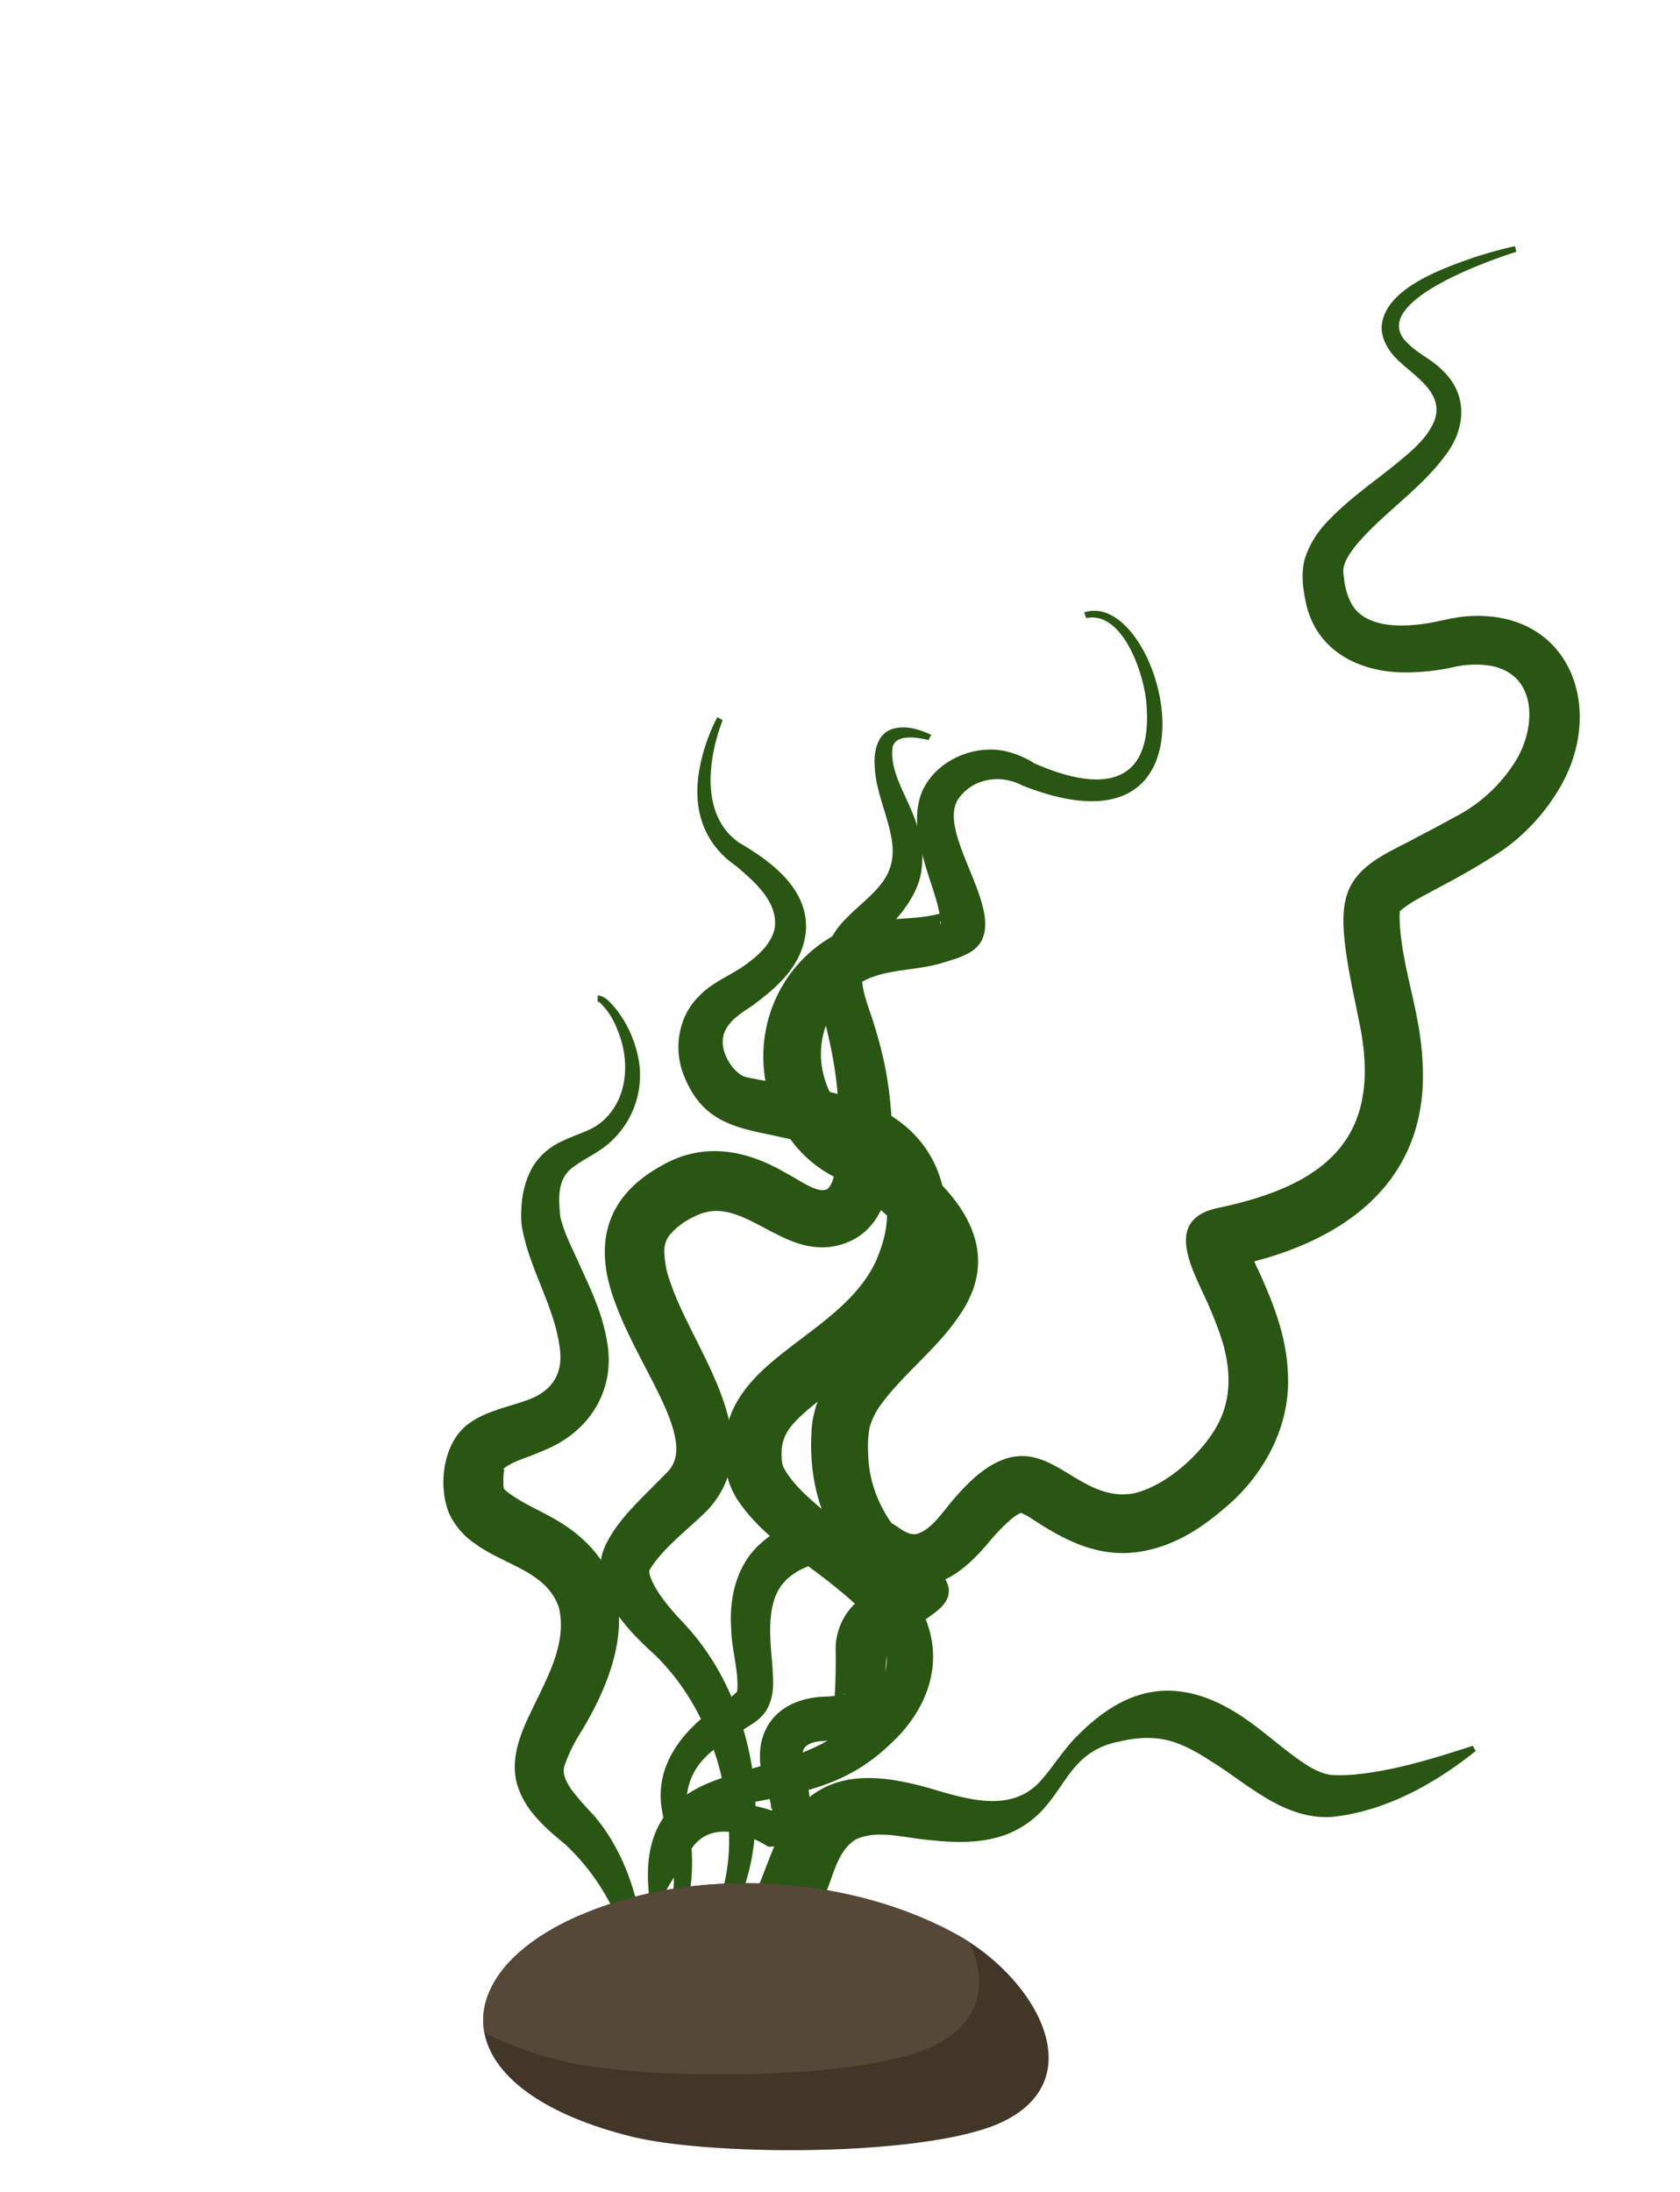 <svg id="Layer_1" data-name="Layer 1" xmlns="http://www.w3.org/2000/svg" width="444.71" height="580.24" viewBox="0 0 444.71 580.24">
  <defs>
    <style>
      .cls-1 {
        fill: #295612;
      }

      .cls-2 {
        fill: #423628;
      }

      .cls-3 {
        fill: #564837;
      }
    </style>
  </defs>
  <g>
    <path class="cls-1" d="M401.4,66.66C394.21,68.9,360.69,80.57,373,91.2c2.71,2.65,6.3,4.11,9.07,7.08,6.73,6.57,5.76,15.48.47,22.35-6.88,9.27-16.79,15.44-23.83,24-1.62,2.13-3.34,4.59-3.11,7.07,0,.23,0,.2.08.53l.1,1c.33,3.22,1.65,7.08,3.82,8.94,4.36,3.9,11.64,3.77,17.5,2.94,3.91-.55,7.74-1.8,11.75-2,27-1.63,36.44,24.94,23.75,45.89a52.63,52.63,0,0,1-15,16.17,181.63,181.63,0,0,1-15.94,9.34c-4.11,2.31-8.27,4.16-11.07,6.68-.3.34,0,.14,0,.13s-.09.41-.12,1.33c.24,12.37,5.26,24.33,6,37.1,2.62,33.13-21,49.57-50.56,55.58a3.59,3.59,0,0,0-.41.11c-.25.05-.15.08.2-.12a7.13,7.13,0,0,0,2.09-1.78,8.31,8.31,0,0,0,1.94-5.61c0-.12,0,.12.13.5a84.39,84.39,0,0,0,3.55,8.52c3.68,8.15,7.2,17,7.51,26.86.72,13.82-6.49,26.94-16.84,35.48-6.1,5.26-13,9.75-21.39,11.3-11.55,2.24-21.12-2.93-30-8.85a16.3,16.3,0,0,0-2.23-1.15c-.32-.12,0-.08.11-.15s-.07-.08-.65.18a13.06,13.06,0,0,0-2.33,1.59,51.36,51.36,0,0,0-6.14,6.42c-3.19,3.7-7.29,7.94-12.4,10-6,2.71-13.43,1.28-18.31-2.42-3-2-3-2.5-5.24-3.4-2.37-.74-5.59,0-8.18.68-5.3,1.47-9.94,3.86-12,8.95-2.13,5.42-1.45,11.8-.88,18.33.18,3.45.69,7.12-1,10.89a9.43,9.43,0,0,1-.47.9,8.74,8.74,0,0,1-.59.88,12.3,12.3,0,0,1-2.77,2.59c-3.85,2.63-7.53,4.41-10.91,7.32-6.53,5.32-8,11.67-6.39,19.65,1.68,9.8,1.22,20.69-3.64,29.55a53.22,53.22,0,0,1-6.38,9.71l-1.36-.85c5.94-9.4,9-20.59,6.65-31.57-.65-3.64-1.79-7.18-2.41-11-2-12.64,6.83-22.1,16.63-28.44a21.9,21.9,0,0,0,3.11-2.36,1.55,1.55,0,0,0,.27-.71c.33-5.33-1.58-10.95-1.64-16.48-.53-7.7,1.38-16.15,7.17-21.67s13.21-8.38,21-9.5a20.27,20.27,0,0,1,11.69,2,49.42,49.42,0,0,1,4.9,3c1.34.87,2.73,1.66,4.26,1.4,3.1-.76,5.61-4,7.69-6.5a61.8,61.8,0,0,1,7.76-8.47c18.42-15.91,25.58,7,41.95,4.23,9.12-1.91,20.12-12.08,23.47-20.58,2.74-6.71,2-14.17-.29-21a100.47,100.47,0,0,0-4.14-10.26c-4-8.72-10.6-20.89,3.63-23.78,28.82-6.11,43.84-18.86,37-49.95-1.43-7.3-3.19-14.68-3.85-22.32-.31-3.91-.33-8,1.18-11.75,3.17-7.5,11.64-10.43,18.18-14.1,3.33-1.72,6.63-3.46,9.88-5.28a40.88,40.88,0,0,0,15.93-14.48c5.61-8.64,6.33-22.95-6-25.53a25.42,25.42,0,0,0-10.62.39A59.83,59.83,0,0,1,372.73,178c-12.33.22-24.1-5.33-27-18.21-.83-3.86-1.38-7.89-.37-11.77a25.18,25.18,0,0,1,6.08-10c5.29-5.63,11.52-9.95,17.34-14.59,4.17-3.47,8.73-6.89,10.86-11.91,3-7.77-5.83-12.2-10.33-16.92-2-2.18-3.69-5.08-3.57-8.2.78-10.11,16.31-15.39,24.39-18.24,3.59-1.17,7.21-2.19,10.92-3l.34,1.56Z"/>
    <path class="cls-1" d="M169.89,522c-1.68-10.77.69-20.89,6.09-30.21a48.65,48.65,0,0,0,2.32-5.06c5-11.4,19.74-10.75,29.14-6.08.21.11.35.17.69.37l-4.46-1.31h-.18s0,0,0,0,0,0,0,0l.09-.05.26-.13a2.07,2.07,0,0,0,.45-.3c.22-.2.2-.36.1-.39s-.22,0-.25-.21a17.41,17.41,0,0,0-1.24-5.06c-5-13,1-23.69,15-24.43a28.31,28.31,0,0,0,5.81-.7c.23-.11-.29-.13-1.14.46a5.24,5.24,0,0,0-1.62,1.9c-.09.15-.11.22-.13.12.34-4.53.43-8.83.41-13.44a16.69,16.69,0,0,1,8.54-15.53c2-1.28,4.12-2.6,6-4,1-.73,2.25-1.63,3.15-2.44a6.52,6.52,0,0,0-1.73,3.11,9.78,9.78,0,0,0,0,5.12,7.41,7.41,0,0,0,1,2.25c.17.26.11.18,0,0l-.8-.73-1.22-1.06c-14.51-11.57-22.49-25.88-21.35-45.24.53-12.29,10-21.5,17.7-29.58,4.59-5,8-8.24,10.22-13.46,2.14-5.48-6.28-12.81-10.69-16.55a121.35,121.35,0,0,0-11.16-7.94l2.43,1.22a32.23,32.23,0,0,1-12.75-9.35A37.1,37.1,0,0,1,206,263c5.22-10.4,15.47-18.06,27.16-19.32,5.65-.73,10.64-.43,15.72-1.88.61-.17,1.24-.34,1.86-.53a5.86,5.86,0,0,0-1.43,1.67,3.45,3.45,0,0,0-.46,1.35c0,.63.18.3.14-.39-.53-5.11-2.68-9.95-4.18-15.29s-3.43-12.7-.66-19.2c3.9-8.69,15.17-13.09,24-10a23.53,23.53,0,0,1,5.69,2.69l-.74-.36c17.27,7.86,32.39,7.43,30.34-15.72-.62-7.74-6.29-24.42-15.91-22.4l-.54-1.51c20.67-6.71,40,68.14-16.37,45.82-5.66-3-12.84-2-16.77,3.3C248,219.38,263,237,260.51,247.13c-1.13,5.32-7.19,6.52-11.62,7.93-8.34,2.38-18,1.06-24.5,7.73a22.16,22.16,0,0,0-6,23.09C220,291.25,223.91,296,229.06,298a137.24,137.24,0,0,1,12.87,9c13.54,10.75,23.43,25,11.9,41.41-5.82,8.61-14.32,14.95-20.41,23.08a19.56,19.56,0,0,0-3.22,6.33,29.71,29.71,0,0,0-.37,7.24c.24,10.14,5.41,19.12,13,25.65,2.9,3,9.41,6.67,8.18,11.72-.66,2.25-2.58,3.77-4.27,5-3.51,2.65-7.63,4.76-11.2,7.17-1.08,1.17-.73,2.8-.94,4.51-.35,5.05-.51,10.76-1.72,15.64-3.33,9.91-17.1,3.22-20.11,8.24-1.59,3.8,1.82,9.06,1.57,14.56a10.8,10.8,0,0,1-10.62,11.31h-.33l-.34-.21c-7.11-4.36-16.71-6.56-21,2.52-3.22,5.28-7,10.31-8.67,16.26A46.45,46.45,0,0,0,171.49,522l-1.6,0Z"/>
    <path class="cls-1" d="M245.85,195.91c-2.76-.63-8.36-1.73-9.51,1.63-1,5.21,2.45,11.31,4.58,16.19,2.25,5.14,3.87,10.46,3,16.52-.64,5.88-5.16,11.73-9,15.44-3.65,3.69-6.56,7.19-6.67,12.11-.23,3.43.66,5.8,1.78,9.36A120,120,0,0,1,234,281a100.77,100.77,0,0,1,2.13,22.71c.23,10.93-2.52,23.72-15.36,26.2-9.65,1.72-17-4.86-24.69-7.91-5.69-2.29-9.36-1.8-14.18,1.06a17.11,17.11,0,0,0-4.73,4,6.64,6.64,0,0,0-1.32,4.25,25.29,25.29,0,0,0,1.69,8.4c6.15,18.18,26.63,41.49,9.8,60-5.27,5.23-11.8,10-15.33,15.77-.13.19-.24.66.05,1.65,1.33,4,4.92,8.23,7.93,11.5a66.1,66.1,0,0,1,10.49,14.12,77.19,77.19,0,0,1,9.28,43.26c-1.09,14.16-7.94,30.61-22.58,34.95l-.68-1.45C189,513.61,193.27,498.79,193,486c-.4-17.52-6.94-35.54-19.6-47.88-8-7.27-19-18.54-12.58-30.14,3.28-6.15,8.56-10.87,13.29-15.73l2.38-2.39c2.22-2.15,2.84-5,2.41-8.13-.55-4.15-2.37-8.26-4.26-12.25-3.92-8.11-8.6-15.91-11.73-24.46-5.9-15.4-2.81-28.1,12.1-36.38,11.21-6.55,22.82-4.24,33.44,2.13,2.52,1.17,8.25,5.58,10.64,3.92,1.26-1.09,1.73-3.47,2-5.21a97,97,0,0,0,.84-13.23c.13-9-1.5-17.62-3.72-26.35-2.45-9-1.35-19.54,5.42-26.41,6.58-6.85,14.17-10.43,12.41-21.22-1.07-6.67-4.33-12.89-4.51-19.76-.22-3.58.67-8.12,4.5-9.47,3.53-1.19,7.25,0,10.46,1.47l-.72,1.43Z"/>
    <path class="cls-1" d="M191.32,190.58c-4,10.36-5.91,25.27,4.25,32.44,8.55,5,18.73,12.39,17.73,23.78-1.09,9-7.52,14.44-13.9,19.24-4.11,2.77-8.8,5.49-8,11a11.87,11.87,0,0,0,4.44,7.31,5.28,5.28,0,0,0,2.33.92c10.57,2.27,21.85,2.61,32.46,7.37,17.72,7.54,23.3,24.67,17.71,42.36-2.38,8.18-8.08,16.21-13.66,21.49a117.28,117.28,0,0,1-12.33,10.09c-3.83,2.83-7.25,5.41-9.82,7.75-2.91,2.69-5.11,5.09-5.56,8.91a15.44,15.44,0,0,0,0,3.33,5.18,5.18,0,0,0,.77,2.49c2.67,4.48,6.73,7.82,11.36,11.76C227,407.36,236,413.93,242,423c9.15,13.6,5,28.35-6.43,38.77A46.94,46.94,0,0,1,221,471.4c-9.47,4-19.23,4.86-28.45,7.21-8.18,1.94-13.89,6-15.7,14.19-1.91,8.58-.6,18.27.74,27.13l-1.52.47a110.29,110.29,0,0,1-3.52-13.83c-3.09-16.63.16-29.44,17.23-35.43,8.84-3.32,18.28-4.82,26.72-9,7.51-3.61,15.69-11.46,17.85-19.56,2.17-9.45-6-16.55-12.63-22-9.11-7.54-20-13.61-26.64-23.79-4-6.37-4.34-14.76-1.85-21.77,3.51-9.42,12-15.34,19.55-21.13,7.3-5.54,14.9-11.34,18.91-19.69,2.66-5.89,4.42-13.15,1.89-19.33-4.81-10.37-19.33-12.06-29.44-14.43-11.07-2.18-18.62-4.38-23.15-15.84-2.82-7.06-1.39-15.69,4.16-21,3.36-3.55,8-5.26,11.89-8,3.52-2.51,7.25-5.71,8.06-10.05.84-6.88-5.44-12.2-10.23-16.29-8.89-6.12-11.63-15.49-9.69-25.8a48,48,0,0,1,4.7-13.6l1.4.77Z"/>
    <path class="cls-1" d="M158.18,263.5c2.13.17,3.37,1.95,4.68,3.34a30.8,30.8,0,0,1,6.34,14.57A23.85,23.85,0,0,1,161,302.82c-2.87,2.43-6.15,3.84-8.82,5.81-4.67,3-4.39,8.15-3.87,13.4.93,4.16,2.92,7.89,4.87,12.23,3.11,6.95,6.28,13.12,7.6,21.42,2.06,12.62-5,23.49-16.63,28.18-5,2.27-8,2.72-10.74,4.84-.24.26-.08.34,0,.32s.08,0,0,.42a13.11,13.11,0,0,0-.16,1.83c0,.29,0,1.68,0,1.93.07.63.05.86.45,1.25,5.29,4.41,12.14,6.13,18.8,11.5,18.59,15,11,36.78,1,53a41.35,41.35,0,0,0-4.11,8.58c-.6,2.15.53,4.15,1.81,6.12a72.08,72.08,0,0,0,5.79,6.68c7.39,8.54,11.4,19.53,12.93,30.55a54.62,54.62,0,0,1,.59,10.54l-1.55.4a92.55,92.55,0,0,0-7.53-18.08,59.13,59.13,0,0,0-11.68-15.4c-5.23-4.34-10.67-8.91-12.77-15.71s.82-13.94,3.81-19.95c4-8.51,9.41-17.67,7.15-27.13-3.23-9.64-14.47-11.18-22.3-17a19.45,19.45,0,0,1-6.85-8.15c-2.45-6.26-1.76-15,2.27-20.51,4.23-5.76,12-6.92,18.14-9.13,6.54-2.19,9.93-6.7,9-13.69-1.38-11.5-8.41-21.5-10.16-33.08-.32-5.19.32-10.49,3-15.16A17.48,17.48,0,0,1,149,302c3.81-1.87,7.75-2.65,10.73-5.42,6.7-6.1,7.06-16.34,3.57-24.27a18.82,18.82,0,0,0-4.46-6.86,1.67,1.67,0,0,0-.63-.34v-1.6Z"/>
    <path class="cls-1" d="M390.65,463.5c-10.88,8.72-23.93,16-38.14,17.48-12.81.73-22.28-8.84-31.83-14.68-8.7-5.67-14.33-7.6-24.52-5.27-16.09,3.29-13.7,18-29.41,24.45-6.47,2.54-13.76,2.37-20.38,1.64-7.34-.61-13.77-2.79-19.59-.31-5.11,2.81-6.16,9.87-8.48,14.93-7.28,17.4-25.09,31.32-43.53,20l-.83-.49a2.25,2.25,0,0,1-.33-.19c-.1-.08-.13-.06.07-.29l-1.14-1.13a2.65,2.65,0,0,1,1.69-.68c4.55-.43,9.72-.84,13.63-3,10.37-5.66,13.12-18.15,17.61-28.42,9.45-19.94,25-19,43.39-13.34,9.13,2.62,19.14,5,26.21-2.34,3.61-3.91,6.55-9,10.59-12.83,10-9.92,21-14.66,34.81-9.12,8.63,3.58,14.25,9.08,21,14.19,3.43,2.56,6.93,5.17,10.87,5.76a42.83,42.83,0,0,0,7.1-.2c10.19-1.09,20.49-4.29,30.4-7.52l.8,1.38Z"/>
  </g>
  <g>
    <path class="cls-2" d="M253.4,512.18c-25.32-14-59.28-17.3-87.14-9.6a97.64,97.64,0,0,0-14.56,5.24c-34.43,15.88-33.35,45.62,15.49,57.77,21.39,5.29,79.45,5.39,98.52-4.06C289.26,549.85,273.85,523.53,253.4,512.18Z"/>
    <path class="cls-3" d="M253.4,512.18c-25.32-14-59.28-17.3-87.14-9.6a97.64,97.64,0,0,0-14.56,5.24c-17.21,7.93-25.55,19.33-23.48,30.27a94.52,94.52,0,0,0,20.56,7.46c21.39,5.29,79.46,5.39,98.53-4.07,12.86-6.38,14.08-17.11,9.23-27.39C255.51,513.42,254.46,512.78,253.4,512.18Z"/>
  </g>
</svg>
